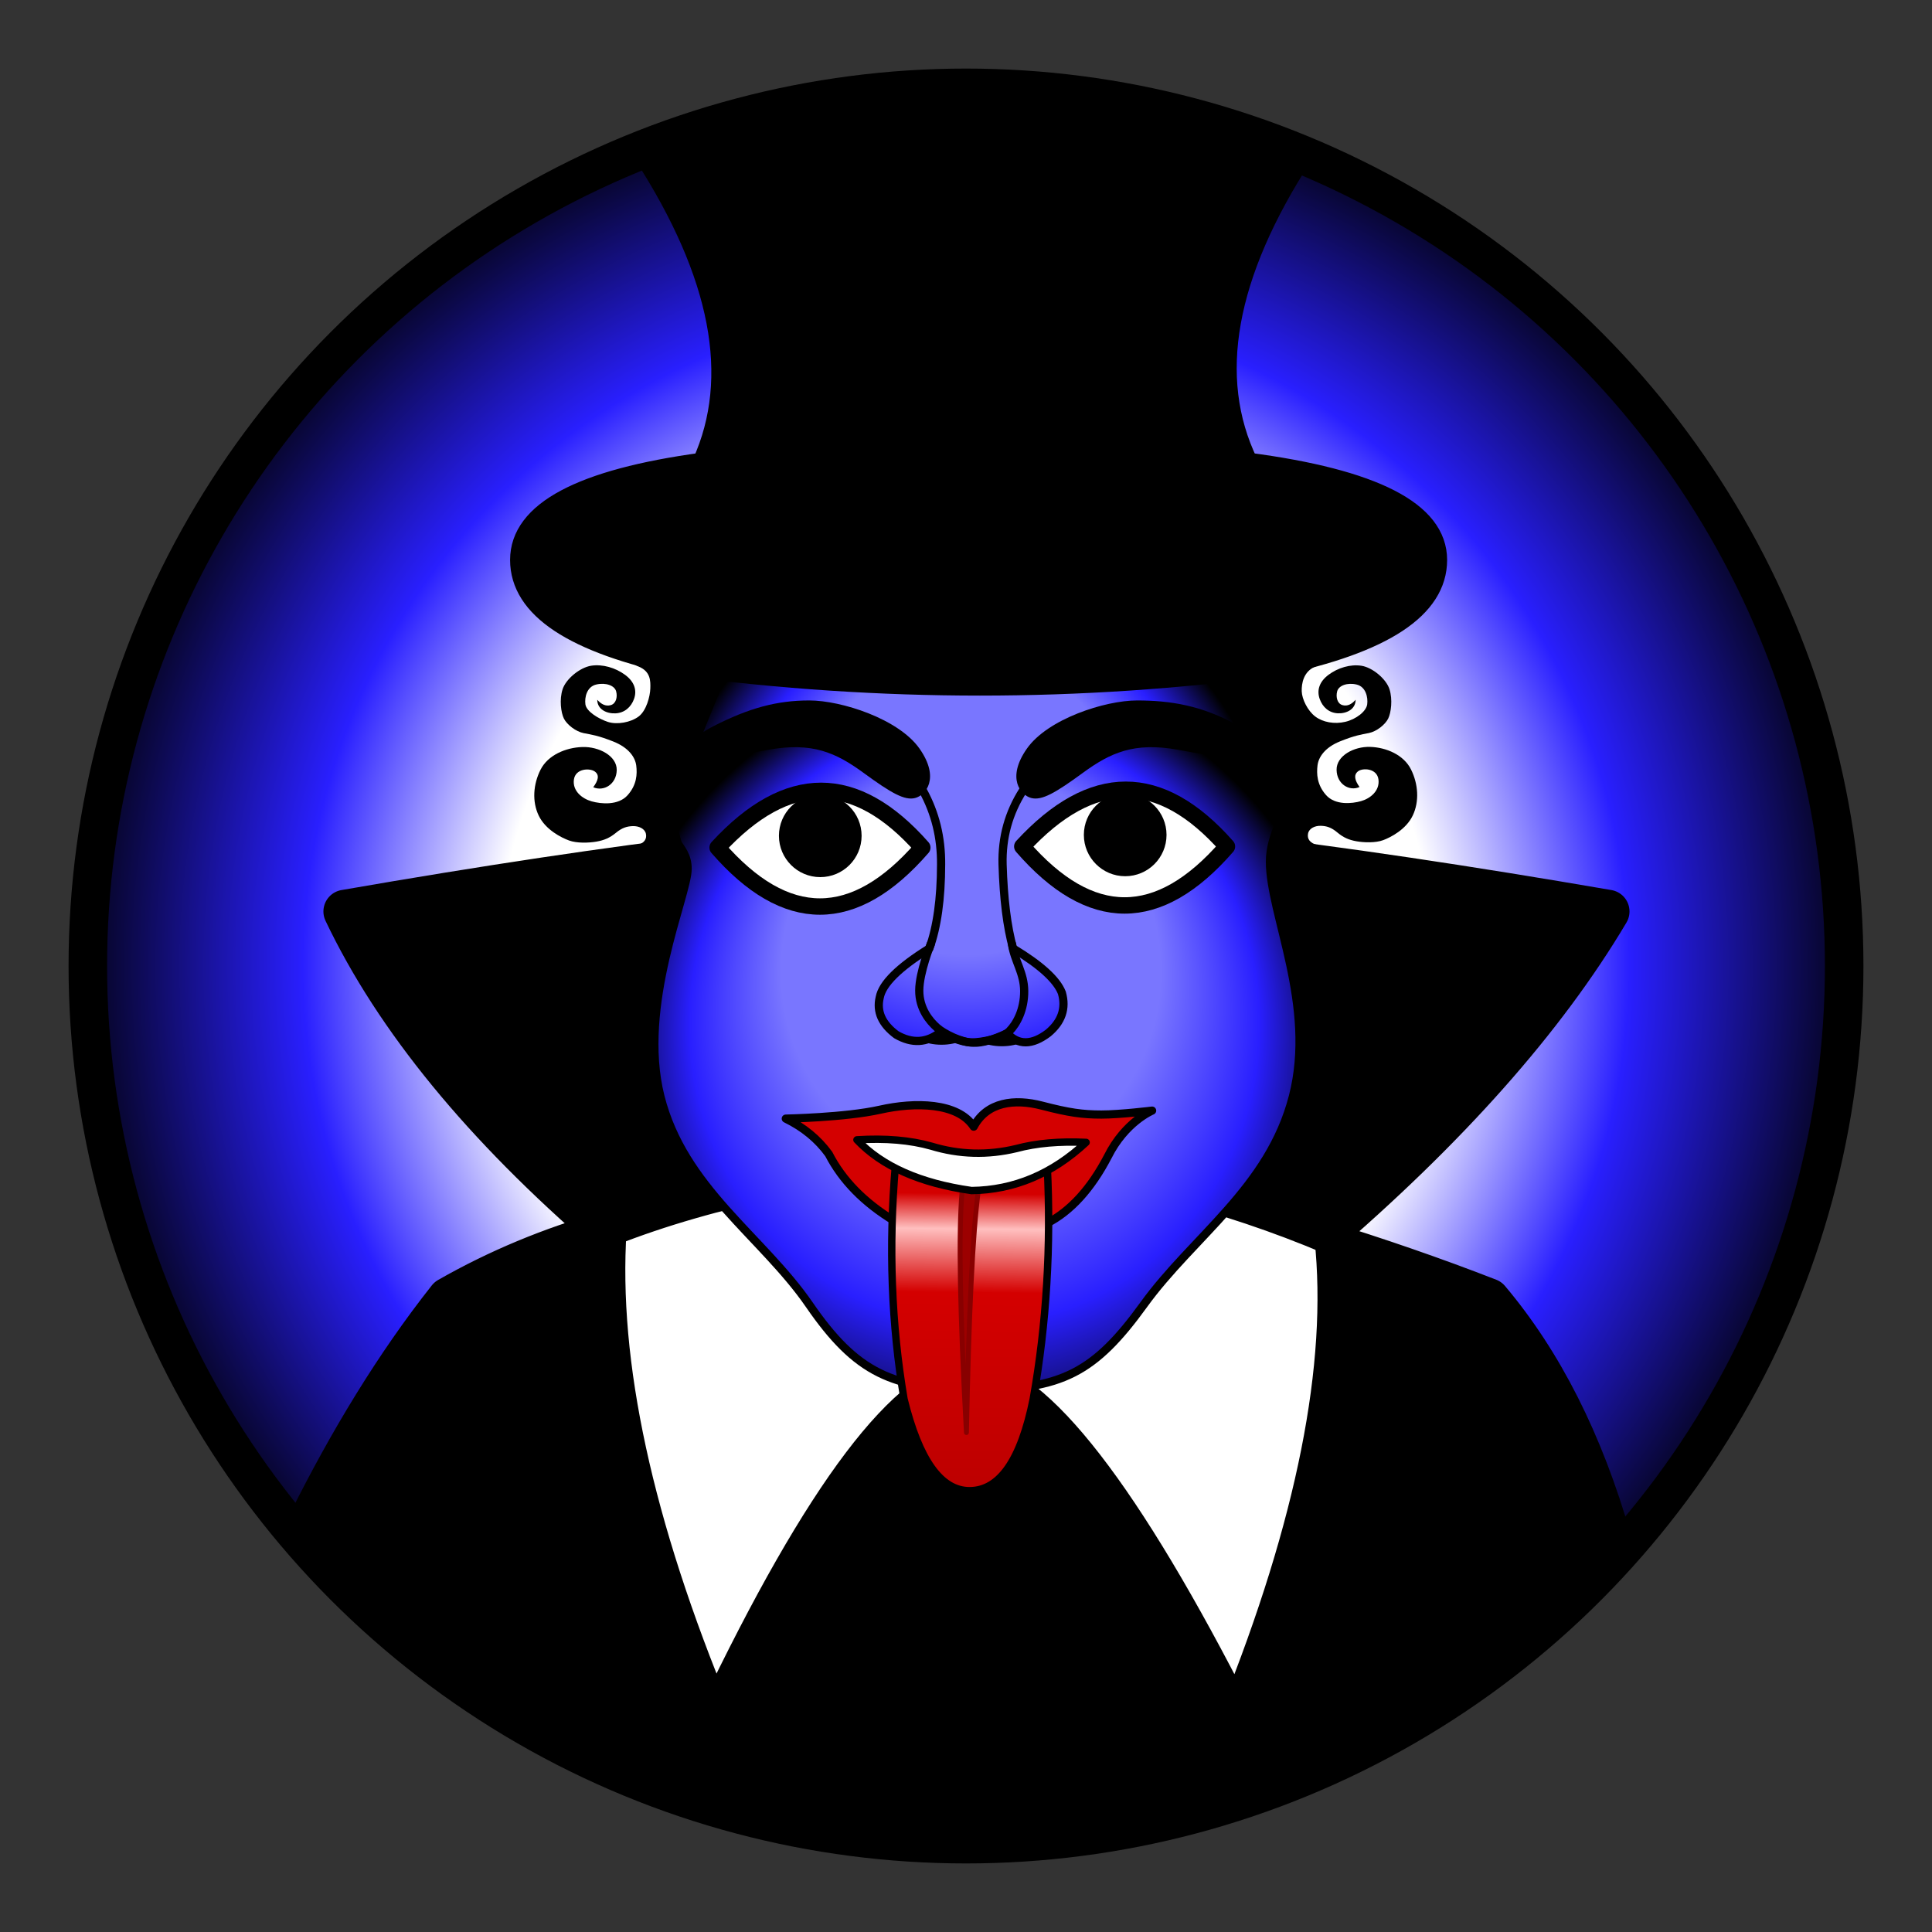 <svg width="100%" height="100%"
version="1.1"
xmlns="http://www.w3.org/2000/svg" 
xmlns:xlink="http://www.w3.org/1999/xlink"
xmlns:svgjs="http://svgjs.com/svgjs"
style="stroke-linecap: round; stroke-linejoin: round;"
viewBox="-1972.656 -206.077 2357.691 2357.691">
<rect x="-1972.656" y="-206.077" width="2357.691" height="2357.691" fill="#333333" stroke="none"/>
<defs id="SvgjsDefs10902"><linearGradient id="SvgjsLinearGradient54467" x1="0" y1="-0.085" x2="-0.007" y2="1.072"><stop id="SvgjsStop54468" stop-opacity="1" stop-color="#ce0000" offset="0"></stop><stop id="SvgjsStop54469" stop-opacity="1" stop-color="#d40000" offset="0.145"></stop><stop id="SvgjsStop54470" stop-opacity="1" stop-color="#ffbfbf" offset="0.239"></stop><stop id="SvgjsStop54471" stop-opacity="1" stop-color="#d40000" offset="0.408"></stop><stop id="SvgjsStop54472" stop-opacity="1" stop-color="#ba0000" offset="1"></stop></linearGradient><radialGradient id="SvgjsRadialGradient64869" spreadMethod="pad" r="0.545" fx="0.471" fy="0.285" cx="0.491" cy="0.568"><stop id="SvgjsStop64499" stop-opacity="1" stop-color="#7976ff" offset="0.502"></stop><stop id="SvgjsStop64500" stop-opacity="1" stop-color="#291fff" offset="0.753"></stop><stop id="SvgjsStop64501" stop-opacity="1" stop-color="#000000" offset="1"></stop></radialGradient><radialGradient id="SvgjsRadialGradient2819" spreadMethod="pad" r="0.521" fx="0.5" fy="0.5" cx="0.5" cy="0.5"><stop id="SvgjsStop25718" stop-opacity="1" stop-color="#ffffff" offset="0.514"></stop><stop id="SvgjsStop25719" stop-opacity="1" stop-color="#291fff" offset="0.729"></stop><stop id="SvgjsStop25720" stop-opacity="1" stop-color="#000000" offset="1"></stop></radialGradient><radialGradient id="SvgjsRadialGradient64068" r="0.523" fx="0.481" fy="0.452" cx="0.481" cy="0.664"><stop id="SvgjsStop64069" stop-opacity="1" stop-color="#7976ff" offset="0.51"></stop><stop id="SvgjsStop64070" stop-opacity="1" stop-color="#291fff" offset="0.753"></stop><stop id="SvgjsStop64071" stop-opacity="1" stop-color="#000000" offset="1"></stop></radialGradient></defs>
<circle id="C-12-fa5c0b" r="1071.678" cx="0" cy="0" style="stroke: rgb(0, 0, 0); stroke-opacity: 1; stroke-width: 47; fill: url(&quot;#SvgjsRadialGradient2819&quot;); fill-opacity: 1;" data-fill="#f2ff29" transform="matrix(1,0,0,1,-793.81,972.769)"></circle>
<path id="P-16-d84e4b" d="M-1403.909 1836.004C-1483.531 1778.796 -1537.516 1722.225 -1594.372 1651.462C-1545.973 1554.385 -1489.481 1460.622 -1424.895 1378.944Q-1334.668 1327.386 -1230.637 1298.003Q-1458.352 1101.84 -1551.489 906.219Q-1031.61 815.964 -784.351 815.964Q-535.153 815.964 -10.616 906.219Q-126.621 1101.84 -366.756 1307.474Q-255.047 1341.846 -156.309 1380.321C-91.676 1456.912 -42.316 1554.666 -8.23 1673.583C-31.812 1701.099 -103.636 1770.314 -197.388 1840.389Q-780.211 2202.224 -1403.909 1836.004 " style="stroke: rgb(0, 0, 0); stroke-opacity: 1; stroke-width: 53; fill: rgb(0, 0, 0); fill-opacity: 1;" transform="matrix(1,0,0,1,0,-9.094947017729282e-13)"></path>
<path id="P-58-a80c98" d="M-737.733 1199.286Q-512.044 1223.362 -320.019 1304.962Q-295.334 1537.698 -435.694 1886.669Q-640.225 1483.974 -757.639 1471.277Q-877.537 1479.302 -1071.905 1886.669Q-1216.487 1538.99 -1200.433 1294.349Q-1017.06 1222.121 -737.734 1199.286 " style="stroke: rgb(0, 0, 0); stroke-opacity: 1; stroke-width: 41; fill: rgb(255, 255, 255); fill-opacity: 1;" transform="matrix(1,0,0,1,-28.027,0)"></path>
<path id="P-fa-cb4c35" d="M-777.79 629.812L-1159.24 612.16S-1175.767 700.995 -1169.34 761.537S-1133.535 822.079 -1133.535 854.328S-1194.918 1020.585 -1166.685 1132.162S-1042.352 1302.76 -985.049 1386.109S-883.43 1489.721 -780.496 1489.721S-637.137 1469.459 -576.939 1386.109S-423.756 1243.739 -394.92 1132.162S-422.9 910.03 -422.9 845.532S-348.345 742.683 -403.838 599.483 " style="stroke: rgb(0, 0, 0); stroke-opacity: 1; stroke-width: 10; fill: url(&quot;#SvgjsRadialGradient64869&quot;); fill-opacity: 1;" transform="matrix(1,0,0,1,0,-1.3642420526593924e-12)"></path>
<ellipse id="E-9f-915f4f" rx="18.31" ry="36.62" cx="0" cy="0" style="stroke: rgb(0, 0, 0); stroke-opacity: 1; stroke-width: 0; fill: rgb(0, 0, 0); fill-opacity: 1;" transform="matrix(5.20417042793042e-18,1,-1,5.20417042793042e-18,-750.047,1052.388)"></ellipse>
<ellipse id="E-96-c6b2ca" rx="18.013" ry="36.025" cx="0" cy="0" style="stroke: rgb(0, 0, 0); stroke-opacity: 1; stroke-width: 0; fill: rgb(0, 0, 0); fill-opacity: 1;" transform="matrix(5.20417042793042e-18,1,-1,5.20417042793042e-18,-823.705,1050.84)"></ellipse>
<path id="P-70-faa7e4" d="M-89.385 4507.333Q-19.598 4328.058 38.429 4219.839Q252.105 4175.619 502.327 4227.36Q552.871 4305.795 619.691 4515.287Q511.876 4412.852 400.442 4467.514Q293.179 4533.575 295.769 4631.77Q297.638 4694.989 308.586 4734.364Q358.822 4764.632 368.116 4788.492Q376.224 4816.947 351.424 4837.614Q321.752 4860.053 301.264 4837.886Q275.663 4849.934 260.807 4849.396Q244.189 4849.22 219.909 4836.64Q194.894 4856.29 166.129 4839.652Q139.743 4820 145.821 4794.302Q150.417 4769.104 206.401 4734.364Q220.649 4694.989 220.741 4631.77Q221.529 4533.575 130.304 4467.514Q33.872 4434.658 -89.385 4507.333 " style="stroke: rgb(0, 0, 0); stroke-opacity: 1; stroke-width: 10; fill: url(&quot;#SvgjsRadialGradient64068&quot;); fill-opacity: 1;" data-fill="url(&quot;#SvgjsRadialGradient3744&quot;)" transform="matrix(1,0,0,1,-1044.94,-3783.014)"></path>
<path id="P-2a-bff9dc" d="M816.603 4499.704S830.91 4464.001 874.765 4441.588S952.628 4410.052 992.023 4410.053S1101.118 4432.623 1126.53 4468.796S1134.113 4525.787 1121.201 4529.106S1091.814 4522.966 1058.239 4498.396S995.663 4460.665 942.469 4470.18S865.109 4485.29 816.603 4499.705 " style="stroke: rgb(0, 0, 0); stroke-opacity: 1; stroke-width: 0; fill: rgb(0, 0, 0); fill-opacity: 1;" transform="matrix(1,0,0,1,-1977.091,-3761.343)"></path>
<g id="G-a7-4077c1" transform="matrix(1,0,0,1,2.159,-1.8189894035458565e-12)"><path id="P-7f-fb1aec" d="M350.861 4622.1Q478.473 4483.628 600.654 4622.1Q475.757 4766.002 350.861 4622.1 " style="stroke: rgb(0, 0, 0); stroke-opacity: 1; stroke-width: 20; fill: rgb(255, 255, 255); fill-opacity: 1;" transform="matrix(1,0,0,1,-1449.949,-3793.848)"></path><circle id="C-47-b7c96b" r="50.446" cx="0" cy="0" style="stroke: rgb(0, 0, 0); stroke-opacity: 1; stroke-width: 0; fill: rgb(0, 0, 0); fill-opacity: 1;" transform="matrix(1,0,0,1,-973.815,813.86)"></circle></g>
<g id="G-23-042f56" transform="matrix(1,0,0,1,-8.638,-1.8189894035458565e-12)"><path id="P-7f-fb1aec" d="M350.861 4622.1Q478.473 4483.628 600.654 4622.1Q475.757 4766.002 350.861 4622.1 " style="stroke: rgb(0, 0, 0); stroke-opacity: 1; stroke-width: 20; fill: rgb(255, 255, 255); fill-opacity: 1;" transform="matrix(1,0,0,1,-1067.361,-3795.181)"></path><circle id="C-47-b7c96b" r="50.446" cx="0" cy="0" style="stroke: rgb(0, 0, 0); stroke-opacity: 1; stroke-width: 0; fill: rgb(0, 0, 0); fill-opacity: 1;" transform="matrix(1,0,0,1,-590.904,812.762)"></circle></g>
<path id="P-21-9a0542" d="M1139.418 4499.704S1130.876 4465.65 1087.021 4440.752S1003.394 4410.052 963.999 4410.053S854.904 4432.623 829.491 4468.796S821.909 4525.787 834.821 4529.106S864.208 4522.966 897.783 4498.396S960.358 4460.665 1013.552 4470.18S1076.843 4481.143 1124.503 4497.219 " style="stroke: rgb(0, 0, 0); stroke-opacity: 1; stroke-width: 0; fill: rgb(0, 0, 0); fill-opacity: 1;" transform="matrix(1,0,0,1,-1548.965,-3761.343)"></path>
<path id="P-22-322853" d="M-836.747 945.737S-850.736 980.222 -850.856 1002.526S-838.24 1040.07 -829.119 1048.059S-798.636 1066.01 -786.875 1066.01S-750.137 1061.604 -740.983 1052.397S-722.707 1026.013 -722.793 1003.452S-734.695 966.64 -737.697 946.102 " style="stroke: rgb(0, 0, 0); stroke-opacity: 1; stroke-width: 10; fill: rgb(0, 0, 0); fill-opacity: 0;" transform="matrix(1,0,0,1,0,-1.8189894035458565e-12)"></path>
<path id="P-82-d81839" d="M1003.94 4929.946S1076.521 4928.615 1119.011 4919.047C1161.501 4909.479 1213.886 4910.096 1233.263 4939.728C1249.484 4909.403 1283.061 4905.362 1316.385 4914.04S1366.005 4924.963 1389.153 4924.963S1450.985 4920.178 1450.985 4920.178S1418.192 4933.682 1396.972 4976.121Q1366.018 5035.41 1322.65 5057.672Q1267.653 5079 1223.749 5080.641Q1186.501 5077.649 1136.282 5054.743Q1081.145 5021.323 1056.358 4973.137Q1036.504 4945.834 1003.94 4929.946 " style="stroke: rgb(0, 0, 0); stroke-opacity: 1; stroke-width: 10; fill: rgb(212, 0, 0); fill-opacity: 1;" transform="matrix(1,0,0,1,-2017.667,-3770.919)"></path>
<path id="P-9f-217f26" d="M-879.975 1216.218Q-879.975 1216.218 -694.681 1216.218Q-687.342 1363.06 -711.816 1501.436Q-734.345 1613.062 -789.502 1613.062Q-841.988 1613.062 -869.403 1501.436Q-892.609 1364.841 -879.975 1216.218 " style="stroke: rgb(0, 0, 0); stroke-opacity: 1; stroke-width: 9; fill: url(&quot;#SvgjsLinearGradient54467&quot;); fill-opacity: 1;" data-fill="#d40000" transform="matrix(1,0,0,1,0,-2.2737367544323206e-12)"></path>
<path id="P-4c-a47e26" d="M-778.889 1247.546Q-789.043 1325.167 -793.271 1542.095Q-805.283 1323.024 -798.608 1248.246 " style="stroke: rgb(136, 0, 0); stroke-opacity: 1; stroke-width: 6; fill: rgb(156, 0, 0); fill-opacity: 1;" transform="matrix(1,0,0,1,9.094947017729282e-13,-2.7284841053187847e-12)"></path>
<path id="P-76-a077b6" d="M159.565 4922.86Q211.78 4919.623 250.464 4930.607Q301.575 4946.141 354.05 4933.519Q390.62 4923.676 439.249 4925.988Q377.204 4983.774 299.454 4984.768Q205.606 4971.475 159.565 4922.86 " style="stroke: rgb(0, 0, 0); stroke-opacity: 1; stroke-width: 9; fill: rgb(255, 255, 255); fill-opacity: 1;" transform="matrix(1,0,0,1,-1086.473,-3737.966)"></path>
<path id="P-5b-4ce967" d="M-1211.987 569.459S-1215.507 586.573 -1230.259 592.478S-1247.446 613.305 -1247.142 622.78S-1239.994 646.469 -1230.596 653.556S-1207.098 663.121 -1193.929 660.001S-1168.391 647.305 -1167.236 638.685S-1168.957 617.135 -1180.238 614.499S-1202.087 615.715 -1203.917 622.9S-1203.606 637.846 -1197.464 639.615S-1186.071 638.432 -1181.363 633.102C-1181.405 644.732 -1192.498 650.136 -1203.147 649.612S-1221.698 642.154 -1225.265 631.963S-1225.922 611.231 -1214.449 602.644S-1187.643 589.486 -1174.194 591.608S-1144.091 607.645 -1140.054 620.193S-1138.072 648.884 -1141.636 656.087S-1155.642 671.81 -1165.243 673.716S-1182.079 676.487 -1200.468 683.904S-1226.669 703.089 -1227.881 713.257S-1228.644 736.665 -1217.535 749.314S-1185.959 760.007 -1174.602 756.751S-1151.701 744.054 -1153.503 730.33S-1172.745 716.01 -1178.39 720.402S-1182.475 731.339 -1176.581 739.58C-1189.155 745.183 -1204.29 735.943 -1204.597 718.713S-1183.481 690.002 -1163.685 690.61S-1122.605 700.365 -1113.767 718.148S-1103.464 757.068 -1111.602 774.236S-1138.517 800.995 -1147.806 804.445S-1171.262 807.413 -1180.464 805.768S-1196.324 801.221 -1203.654 795.057S-1216.8 787.093 -1223.938 786.919S-1238.092 790.023 -1239.394 796.227S-1237.771 808.08 -1227.161 810.67S-1317.449 905.695 -1282.643 803.471S-1276.084 677.019 -1319.073 606.74 " style="stroke: rgb(250, 0, 0); stroke-opacity: 1; stroke-width: 0; fill: rgb(0, 0, 0); fill-opacity: 1;" transform="matrix(1,0,0,1,863.029,14.771)"></path>
<path id="P-2f-a51f4e" d="M-1251.174 569.459S-1247.572 586.612 -1232.478 592.53S-1217.44 610.079 -1217.751 619.575S-1222.518 646.644 -1232.134 653.747S-1258.298 663.957 -1269.649 660.206S-1295.779 647.482 -1296.96 638.842S-1295.199 617.243 -1283.657 614.601S-1261.303 615.82 -1259.43 623.022S-1259.749 638.001 -1266.032 639.774S-1277.69 638.588 -1282.507 633.246C-1282.464 644.903 -1271.114 650.319 -1260.218 649.794S-1241.237 642.319 -1237.588 632.105S-1236.916 611.326 -1248.655 602.719S-1276.082 589.531 -1289.841 591.658S-1320.642 607.731 -1324.772 620.308S-1326.8 649.064 -1323.153 656.284S-1308.823 672.042 -1298.999 673.953S-1281.774 676.73 -1262.959 684.164S-1236.151 703.391 -1234.911 713.583S-1234.131 737.044 -1245.498 749.722S-1277.804 760.439 -1289.424 757.175S-1312.855 744.45 -1311.011 730.695S-1291.678 716.342 -1285.548 720.744S-1281.369 731.706 -1287.399 739.965C-1274.534 745.581 -1259.049 736.321 -1258.735 719.051S-1280.339 690.275 -1300.594 690.884S-1342.624 700.661 -1351.668 718.485S-1362.208 757.493 -1353.882 774.7S-1326.344 801.52 -1316.84 804.978S-1292.841 807.953 -1283.427 806.304S-1267.199 801.747 -1259.7 795.569S-1246.249 787.587 -1238.946 787.412S-1224.464 790.523 -1223.132 796.741S-1224.792 808.621 -1235.648 811.217S-1151.077 905.895 -1182.109 797.492S-1185.27 701.729 -1124.727 601.907 " style="stroke: rgb(250, 0, 0); stroke-opacity: 1; stroke-width: 0; fill: rgb(0, 0, 0); fill-opacity: 1;" transform="matrix(1,0,0,1,38.7,14.65)"></path>
<path id="P-1c-b79c56" d="M-1142.92 617.216Q-774.887 665.644 -414.727 617.216Q-219.175 576.46 -219.175 488.377Q-219.175 400.109 -449.922 369.909Q-525.31 213.661 -382.418 -6.53Q-787.374 -105.052 -1187.028 -6.53Q-1045.08 213.661 -1115.339 369.909Q-1337.675 400.109 -1337.675 488.377Q-1337.675 576.46 -1142.92 617.216 " style="stroke: rgb(0, 0, 0); stroke-opacity: 1; stroke-width: 25; fill: rgb(0, 0, 0); fill-opacity: 1;" data-fill="#000000" transform="matrix(1,0,0,1,-1.8189894035458565e-12,-11.142)"></path></svg>